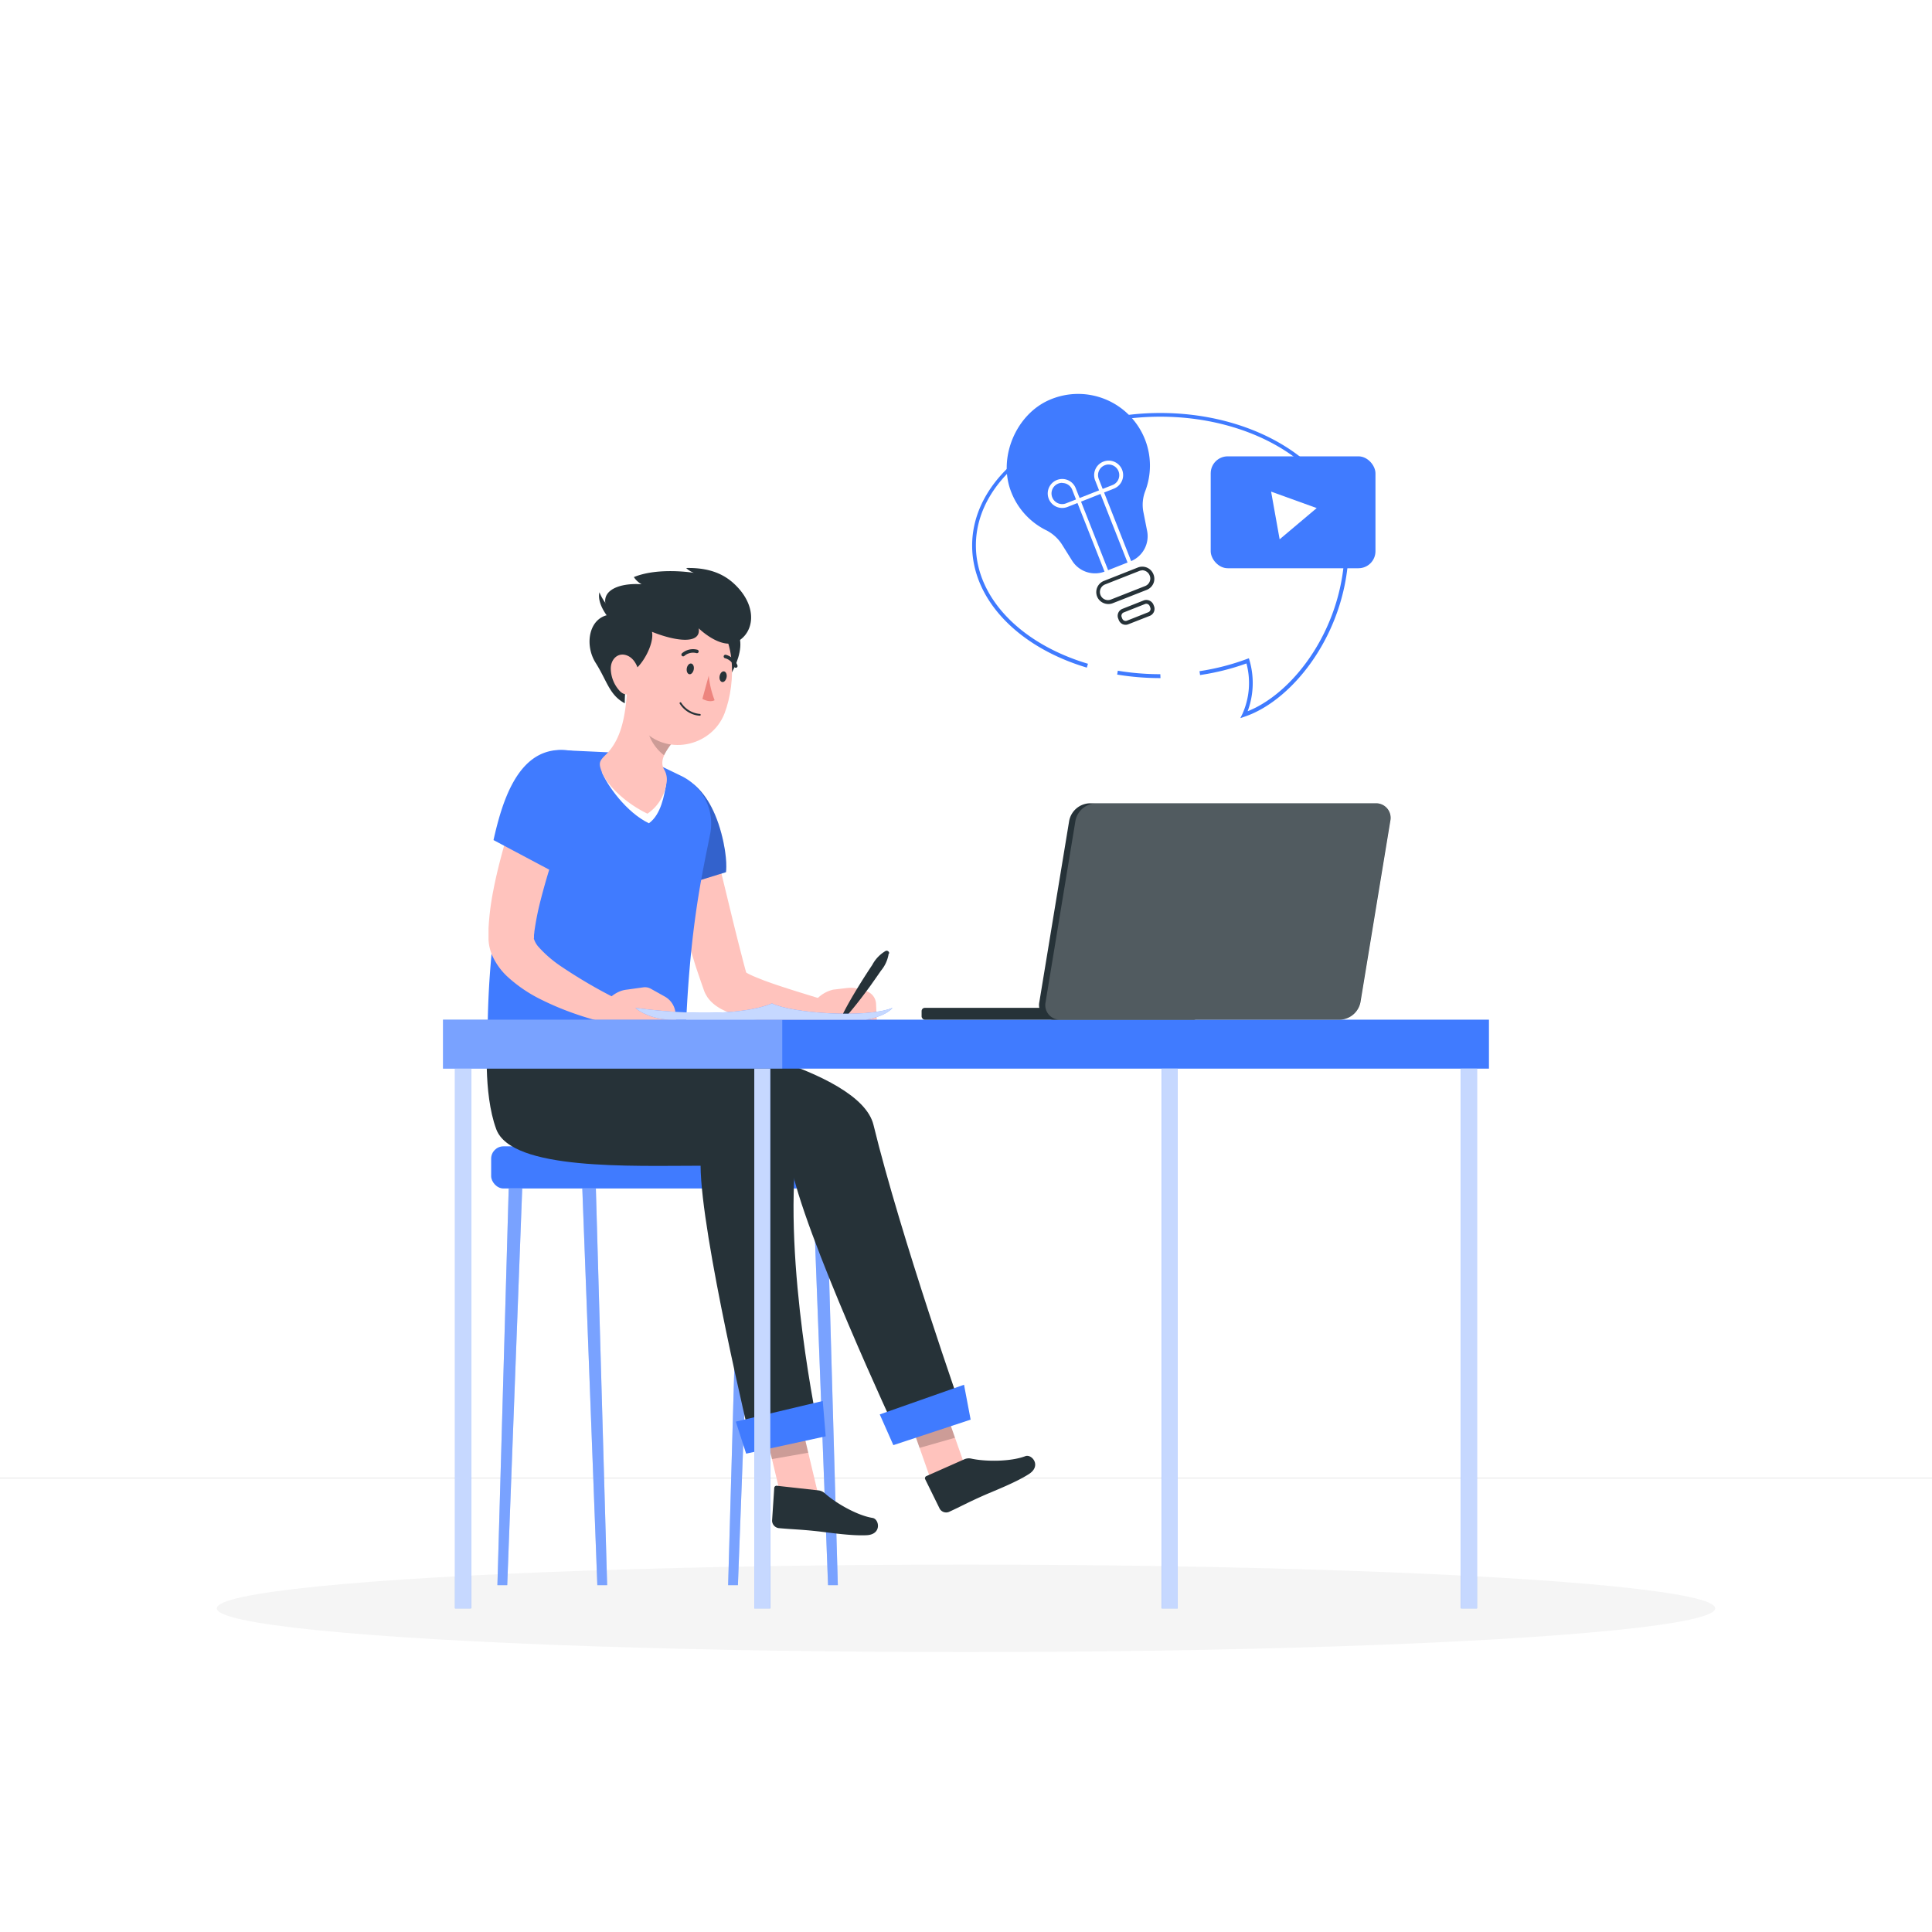 <svg class="animated" id="freepik_stories-kids-studying-from-home" xmlns="http://www.w3.org/2000/svg" viewBox="0 0 500 500" version="1.1" xmlns:xlink="http://www.w3.org/1999/xlink" xmlns:svgjs="http://svgjs.com/svgjs"><style>svg#freepik_stories-kids-studying-from-home:not(.animated) .animable {opacity: 0;}svg#freepik_stories-kids-studying-from-home.animated #elzkxr4s0qbhn {animation: 1s 1 forwards ease-out zoomOut;animation-delay: 0s;}svg#freepik_stories-kids-studying-from-home.animated #el1aeenhdh2q4 {animation: 1s 1 forwards ease-out zoomOut;animation-delay: 0.024s;opacity: 0}svg#freepik_stories-kids-studying-from-home.animated #elxmxl9yagll {animation: 1s 1 forwards ease-out zoomOut;animation-delay: 0.049s;opacity: 0}svg#freepik_stories-kids-studying-from-home.animated #eleyzwrzvpuyw {animation: 1s 1 forwards ease-out zoomOut;animation-delay: 0.073s;opacity: 0}svg#freepik_stories-kids-studying-from-home.animated #elo79ekv6sk8f {animation: 1s 1 forwards ease-out zoomOut;animation-delay: 0.098s;opacity: 0}svg#freepik_stories-kids-studying-from-home.animated #elavapogn6i4 {animation: 1s 1 forwards ease-out zoomOut;animation-delay: 0.122s;opacity: 0}svg#freepik_stories-kids-studying-from-home.animated #el2l92p67jekm {animation: 1s 1 forwards ease-out zoomOut;animation-delay: 0.146s;opacity: 0}svg#freepik_stories-kids-studying-from-home.animated #el4le8nvb7u3e {animation: 1s 1 forwards ease-out zoomOut;animation-delay: 0.171s;opacity: 0}svg#freepik_stories-kids-studying-from-home.animated #eloq8xf8wcoc {animation: 1s 1 forwards ease-out zoomOut;animation-delay: 0.195s;opacity: 0}svg#freepik_stories-kids-studying-from-home.animated #elnamagt5nkg {animation: 1s 1 forwards ease-out zoomOut;animation-delay: 0.22s;opacity: 0}svg#freepik_stories-kids-studying-from-home.animated #elrt4vy8c5ro {animation: 1s 1 forwards ease-out zoomOut;animation-delay: 0.244s;opacity: 0}svg#freepik_stories-kids-studying-from-home.animated #el8px7qrf8txv {animation: 1s 1 forwards ease-out zoomOut;animation-delay: 0.268s;opacity: 0}svg#freepik_stories-kids-studying-from-home.animated #elxdtrd0z2akh {animation: 1s 1 forwards ease-out zoomOut;animation-delay: 0.293s;opacity: 0}svg#freepik_stories-kids-studying-from-home.animated #el2fpw68tcxke {animation: 1s 1 forwards ease-out zoomOut;animation-delay: 0.317s;opacity: 0}svg#freepik_stories-kids-studying-from-home.animated #elnuite6h5b1l {animation: 1s 1 forwards ease-out zoomOut;animation-delay: 0.341s;opacity: 0}svg#freepik_stories-kids-studying-from-home.animated #el1hop7p6j7yf {animation: 1s 1 forwards ease-out zoomOut;animation-delay: 0.366s;opacity: 0}svg#freepik_stories-kids-studying-from-home.animated #elweiyzztgd8 {animation: 1s 1 forwards ease-out zoomOut;animation-delay: 0.39s;opacity: 0}svg#freepik_stories-kids-studying-from-home.animated #elws6iib67o69 {animation: 1s 1 forwards ease-out zoomOut;animation-delay: 0.415s;opacity: 0}svg#freepik_stories-kids-studying-from-home.animated #el21982xo818e {animation: 1s 1 forwards ease-out zoomOut;animation-delay: 0.439s;opacity: 0}svg#freepik_stories-kids-studying-from-home.animated #elyq93xzjz7xq {animation: 1s 1 forwards ease-out zoomOut;animation-delay: 0.463s;opacity: 0}svg#freepik_stories-kids-studying-from-home.animated #el4mm74803s9j {animation: 1s 1 forwards ease-out zoomOut;animation-delay: 0.488s;opacity: 0}svg#freepik_stories-kids-studying-from-home.animated #el4ae3u2su27j {animation: 1s 1 forwards ease-out zoomOut;animation-delay: 0.512s;opacity: 0}svg#freepik_stories-kids-studying-from-home.animated #el7o8tlnkp8j8 {animation: 1s 1 forwards ease-out zoomOut;animation-delay: 0.537s;opacity: 0}svg#freepik_stories-kids-studying-from-home.animated #elidjjbu2b3wc {animation: 1s 1 forwards ease-out zoomOut;animation-delay: 0.561s;opacity: 0}svg#freepik_stories-kids-studying-from-home.animated #eljmqxiufgwop {animation: 1s 1 forwards ease-out zoomOut;animation-delay: 0.585s;opacity: 0}svg#freepik_stories-kids-studying-from-home.animated #el38bqv1i7ny5 {animation: 1s 1 forwards ease-out zoomOut;animation-delay: 0.61s;opacity: 0}svg#freepik_stories-kids-studying-from-home.animated #el2rnj6exvaht {animation: 1s 1 forwards ease-out zoomOut;animation-delay: 0.634s;opacity: 0}svg#freepik_stories-kids-studying-from-home.animated #el4hvi8kyf1ie {animation: 1s 1 forwards ease-out zoomOut;animation-delay: 0.659s;opacity: 0}svg#freepik_stories-kids-studying-from-home.animated #el6gahrubu1hg {animation: 1s 1 forwards ease-out zoomOut;animation-delay: 0.683s;opacity: 0}svg#freepik_stories-kids-studying-from-home.animated #el0pthl08rc5ai {animation: 1s 1 forwards ease-out zoomOut;animation-delay: 0.707s;opacity: 0}svg#freepik_stories-kids-studying-from-home.animated #elxr8lpvlscen {animation: 1s 1 forwards ease-out zoomOut;animation-delay: 0.732s;opacity: 0}svg#freepik_stories-kids-studying-from-home.animated #ela3mbnixl4tc {animation: 1s 1 forwards ease-out zoomOut;animation-delay: 0.756s;opacity: 0}svg#freepik_stories-kids-studying-from-home.animated #eljt9y9ggcqo {animation: 1s 1 forwards ease-out zoomOut;animation-delay: 0.78s;opacity: 0}svg#freepik_stories-kids-studying-from-home.animated #el3mikxze4efc {animation: 1s 1 forwards ease-out zoomOut;animation-delay: 0.805s;opacity: 0}svg#freepik_stories-kids-studying-from-home.animated #elatm8vw188vp {animation: 1s 1 forwards ease-out zoomOut;animation-delay: 0.829s;opacity: 0}svg#freepik_stories-kids-studying-from-home.animated #elsqfpzh0zk8m {animation: 1s 1 forwards ease-out zoomOut;animation-delay: 0.854s;opacity: 0}svg#freepik_stories-kids-studying-from-home.animated #elknf5hs2l679 {animation: 1s 1 forwards ease-out zoomOut;animation-delay: 0.878s;opacity: 0}svg#freepik_stories-kids-studying-from-home.animated #eliw7ygu9j48k {animation: 1s 1 forwards ease-out zoomOut;animation-delay: 0.902s;opacity: 0}svg#freepik_stories-kids-studying-from-home.animated #el62vkl6p79y6 {animation: 1s 1 forwards ease-out zoomOut;animation-delay: 0.927s;opacity: 0}svg#freepik_stories-kids-studying-from-home.animated #els32d6qajin {animation: 1s 1 forwards ease-out zoomOut;animation-delay: 0.951s;opacity: 0}svg#freepik_stories-kids-studying-from-home.animated #elt0twvwnxlkp {animation: 1s 1 forwards ease-out zoomOut;animation-delay: 0.976s;opacity: 0}svg#freepik_stories-kids-studying-from-home.animated #freepik--background-complete--inject-11 {animation: 1s 1 forwards ease-out zoomOut;animation-delay: 0s;}svg#freepik_stories-kids-studying-from-home.animated #freepik--Bubble--inject-11 {animation: 1s 1 forwards ease-in slideRight;animation-delay: 0s;}svg#freepik_stories-kids-studying-from-home.animated #freepik--Character--inject-11 {animation: 1s 1 forwards cubic-bezier(.36,-0.01,.5,1.38) slideDown;animation-delay: 0s;}svg#freepik_stories-kids-studying-from-home.animated #freepik--Desk--inject-11 {animation: 1.6s 1 forwards ease-out slideLeft;animation-delay: 0s;}            @keyframes zoomOut {                0% {                    opacity: 0;                    transform: scale(1.5);                }                100% {                    opacity: 1;                    transform: scale(1);                }            }                    @keyframes slideRight {                0% {                    opacity: 0;                    transform: translateX(30px);                }                100% {                    opacity: 1;                    transform: translateX(0);                }            }                    @keyframes slideDown {                0% {                    opacity: 0;                    transform: translateY(-30px);                }                100% {                    opacity: 1;                    transform: translateY(0);                }            }                    @keyframes slideLeft {                0% {                    opacity: 0;                    transform: translateX(-30px);                }                100% {                    opacity: 1;                    transform: translateX(0);                }            }        </style><g id="freepik--background-complete--inject-11" class="animable" style="transform-origin: 250px 228.23px;"><rect y="382.4" width="500" height="0.25" style="fill: rgb(235, 235, 235); transform-origin: 250px 382.525px;" id="elzkxr4s0qbhn" class="animable"></rect><rect x="416.78" y="398.49" width="33.12" height="0.25" style="fill: rgb(235, 235, 235); transform-origin: 433.34px 398.615px;" id="el1aeenhdh2q4" class="animable"></rect><rect x="322.53" y="401.21" width="8.69" height="0.25" style="fill: rgb(235, 235, 235); transform-origin: 326.875px 401.335px;" id="elxmxl9yagll" class="animable"></rect><rect x="396.59" y="389.21" width="19.19" height="0.25" style="fill: rgb(235, 235, 235); transform-origin: 406.185px 389.335px;" id="eleyzwrzvpuyw" class="animable"></rect><rect x="52.46" y="390.89" width="43.19" height="0.25" style="fill: rgb(235, 235, 235); transform-origin: 74.055px 391.015px;" id="elo79ekv6sk8f" class="animable"></rect><rect x="104.56" y="390.89" width="6.33" height="0.25" style="fill: rgb(235, 235, 235); transform-origin: 107.725px 391.015px;" id="elavapogn6i4" class="animable"></rect><rect x="131.47" y="395.11" width="93.68" height="0.25" style="fill: rgb(235, 235, 235); transform-origin: 178.31px 395.235px;" id="el2l92p67jekm" class="animable"></rect><path d="M237,337.8H43.91a5.71,5.71,0,0,1-5.7-5.71V60.66A5.71,5.71,0,0,1,43.91,55H237a5.71,5.71,0,0,1,5.71,5.71V332.09A5.71,5.71,0,0,1,237,337.8ZM43.91,55.2a5.46,5.46,0,0,0-5.45,5.46V332.09a5.46,5.46,0,0,0,5.45,5.46H237a5.47,5.47,0,0,0,5.46-5.46V60.66A5.47,5.47,0,0,0,237,55.2Z" style="fill: rgb(235, 235, 235); transform-origin: 140.46px 196.4px;" id="el4le8nvb7u3e" class="animable"></path><path d="M453.31,337.8H260.21a5.72,5.72,0,0,1-5.71-5.71V60.66A5.72,5.72,0,0,1,260.21,55h193.1A5.71,5.71,0,0,1,459,60.66V332.09A5.71,5.71,0,0,1,453.31,337.8ZM260.21,55.2a5.47,5.47,0,0,0-5.46,5.46V332.09a5.47,5.47,0,0,0,5.46,5.46h193.1a5.47,5.47,0,0,0,5.46-5.46V60.66a5.47,5.47,0,0,0-5.46-5.46Z" style="fill: rgb(235, 235, 235); transform-origin: 356.75px 196.4px;" id="eloq8xf8wcoc" class="animable"></path><g id="elnamagt5nkg"><rect x="60.86" y="75.65" width="73.32" height="121.23" style="fill: rgb(245, 245, 245); transform-origin: 97.52px 136.265px; transform: rotate(180deg);" class="animable"></rect></g><rect x="59.4" y="75.65" width="1.45" height="121.23" style="fill: rgb(224, 224, 224); transform-origin: 60.125px 136.265px;" id="elrt4vy8c5ro" class="animable"></rect><g id="el8px7qrf8txv"><rect x="68.29" y="80.99" width="58.45" height="110.56" style="fill: rgb(250, 250, 250); transform-origin: 97.515px 136.27px; transform: rotate(180deg);" class="animable"></rect></g><g id="elxdtrd0z2akh"><rect x="151.49" y="118.22" width="73.32" height="121.23" style="fill: rgb(245, 245, 245); transform-origin: 188.15px 178.835px; transform: rotate(180deg);" class="animable"></rect></g><rect x="150.03" y="118.22" width="1.45" height="121.23" style="fill: rgb(224, 224, 224); transform-origin: 150.755px 178.835px;" id="el2fpw68tcxke" class="animable"></rect><g id="elnuite6h5b1l"><rect x="158.92" y="123.55" width="58.45" height="110.56" style="fill: rgb(250, 250, 250); transform-origin: 188.145px 178.83px; transform: rotate(180deg);" class="animable"></rect></g><path d="M104.2,351.07c1.82-33-3-86-8.21-104.39-.69-2.43-1.47-5.25-2.66-5.62h0c-3.4-1.08-4.93,4.25-4.51,6.09,2,8.86,3.87,30.85,5.7,69.1.91,19,0,32.08,2.44,34.83Z" style="fill: rgb(230, 230, 230); transform-origin: 96.672px 295.998px;" id="el1hop7p6j7yf" class="animable"></path><path d="M98.78,277.52c4.78-15.45,66-31.32,48.35-14.7-4.39,4.14-24.83,15.05-33.22,26.52-6.52,8.91-13.11,23.9-14.85,32.21C98.3,304.07,95.6,287.82,98.78,277.52Z" style="fill: rgb(230, 230, 230); transform-origin: 123.791px 288.648px;" id="elweiyzztgd8" class="animable"></path><path d="M105.75,297.11c10.66-23.51,44.75-27.73,35.59-15.32-3.6,4.87-16.8,10.43-25.2,21.9-6.52,8.91-13.11,23.89-14.84,32.21C100.53,318.41,101.3,306.93,105.75,297.11Z" style="fill: rgb(230, 230, 230); transform-origin: 121.962px 305.438px;" id="elws6iib67o69" class="animable"></path><path d="M92.35,295.11c-12.62-30.24-58.21-32.65-46.08-18.6,4.61,5.35,20.72,15.14,32.89,27.76,9.46,9.8,20.12,26,23.75,35C100.56,320.72,97.44,307.31,92.35,295.11Z" style="fill: rgb(230, 230, 230); transform-origin: 73.574px 303.758px;" id="el21982xo818e" class="animable"></path><path d="M97.65,261.27c11.3-20.71,45.5-22.93,35.73-11.6-3.83,4.46-16.29,10.11-24.43,21.24-6.33,8.64-13.93,19.92-15.62,28C92.59,281.93,92.64,270.46,97.65,261.27Z" style="fill: rgb(230, 230, 230); transform-origin: 114.05px 270.9px;" id="elyq93xzjz7xq" class="animable"></path><path d="M87.81,261.68C78.9,248.8,39,234.64,49.36,246.3c10.91,12.23,18.66,10.13,29,20.81,8,8.3,17,22.06,20.1,29.6C96.45,281,94.19,270.88,87.81,261.68Z" style="fill: rgb(230, 230, 230); transform-origin: 73.058px 269.338px;" id="el4mm74803s9j" class="animable"></path><path d="M98.4,246.85c5.66-10.18,29-17.67,22.91-9.86-4.25,5.42-9.35,9.14-14.76,16.52-4.19,5.74-9.89,12.95-11,18.3C95.05,260.56,95,252.92,98.4,246.85Z" style="fill: rgb(230, 230, 230); transform-origin: 108.808px 252.779px;" id="el4ae3u2su27j" class="animable"></path><path d="M89.19,249.93C83.49,243.61,53,228.61,60,238.24c2.73,3.79,14.36,13,22.19,21.14,6.09,6.3,12.77,11.44,15.1,17.17C95.75,264.64,94.9,256.24,89.19,249.93Z" style="fill: rgb(230, 230, 230); transform-origin: 78.126px 255.824px;" id="el7o8tlnkp8j8" class="animable"></path><path d="M97,272.11c-8.33-9.22-69.06-21.1-53.45-10.92,5.34,3.48,28.82,9.46,40.27,21.33,8.89,9.21,12.09,24.49,15.5,32.86C108.3,300.67,105.34,281.34,97,272.11Z" style="fill: rgb(230, 230, 230); transform-origin: 72.9px 286.331px;" id="elidjjbu2b3wc" class="animable"></path><path d="M86.6,349.73l.78,27.59c.08,5.24,1.3,5.08,2.78,5.08h19.63c1.47,0,2.69.16,2.78-5.08l.78-27.59c.09-5.68-1.18-10.47-2.78-10.47H89.38C87.78,339.26,86.51,344.05,86.6,349.73Z" style="fill: rgb(245, 245, 245); transform-origin: 99.975px 360.83px;" id="eljmqxiufgwop" class="animable"></path><path d="M85.43,344.29h29.09a.8.8,0,0,0,.83-.63l.69-5.28a.76.76,0,0,0-.83-.79H84.73a.77.77,0,0,0-.83.79l.69,5.28A.81.81,0,0,0,85.43,344.29Z" style="fill: rgb(245, 245, 245); transform-origin: 99.97px 340.939px;" id="el38bqv1i7ny5" class="animable"></path><rect x="268.85" y="227.56" width="22.02" height="148.16" style="fill: rgb(240, 240, 240); transform-origin: 279.86px 301.64px;" id="el2rnj6exvaht" class="animable"></rect><rect x="273.08" y="375.72" width="166.92" height="6.68" style="fill: rgb(240, 240, 240); transform-origin: 356.54px 379.06px;" id="el4hvi8kyf1ie" class="animable"></rect><g id="el6gahrubu1hg"><rect x="290.87" y="227.56" width="153.36" height="148.16" style="fill: rgb(245, 245, 245); transform-origin: 367.55px 301.64px; transform: rotate(180deg);" class="animable"></rect></g><rect x="266.08" y="221.73" width="22.51" height="5.83" style="fill: rgb(240, 240, 240); transform-origin: 277.335px 224.645px;" id="el0pthl08rc5ai" class="animable"></rect><g id="elxr8lpvlscen"><rect x="288.59" y="221.73" width="158.41" height="5.83" style="fill: rgb(250, 250, 250); transform-origin: 367.795px 224.645px; transform: rotate(180deg);" class="animable"></rect></g><path d="M436.2,297.51H298.9V239.9H436.2Zm-136-1.26H434.94V241.16H300.16Z" style="fill: rgb(224, 224, 224); transform-origin: 367.55px 268.705px;" id="ela3mbnixl4tc" class="animable"></path><path d="M436.2,363.38H298.9V306.57H436.2Zm-136-1.26H434.94V307.83H300.16Z" style="fill: rgb(224, 224, 224); transform-origin: 367.55px 334.975px;" id="eljt9y9ggcqo" class="animable"></path><path d="M394.28,251.23H340.82a2.38,2.38,0,0,1-2.37-2.37h0a2.38,2.38,0,0,1,2.37-2.37h53.46a2.38,2.38,0,0,1,2.37,2.37h0A2.38,2.38,0,0,1,394.28,251.23Z" style="fill: rgb(224, 224, 224); transform-origin: 367.55px 248.86px;" id="el3mikxze4efc" class="animable"></path><rect x="338.45" y="313.16" width="58.21" height="4.74" rx="2.37" style="fill: rgb(224, 224, 224); transform-origin: 367.555px 315.53px;" id="elatm8vw188vp" class="animable"></rect><polygon points="360.41 221.67 424.01 221.67 429.17 164.96 365.57 164.96 360.41 221.67" style="fill: rgb(230, 230, 230); transform-origin: 394.79px 193.315px;" id="elsqfpzh0zk8m" class="animable"></polygon><polygon points="358.25 221.67 421.85 221.67 427.01 164.96 363.41 164.96 358.25 221.67" style="fill: rgb(240, 240, 240); transform-origin: 392.63px 193.315px;" id="elknf5hs2l679" class="animable"></polygon><polygon points="416.14 215.39 420.16 171.24 369.12 171.24 365.1 215.39 416.14 215.39" style="fill: rgb(255, 255, 255); transform-origin: 392.63px 193.315px;" id="eliw7ygu9j48k" class="animable"></polygon><polygon points="345.68 180.26 341.91 221.67 372.39 221.67 376.16 180.26 345.68 180.26" style="fill: rgb(230, 230, 230); transform-origin: 359.035px 200.965px;" id="el62vkl6p79y6" class="animable"></polygon><polygon points="344.1 180.26 340.33 221.67 370.81 221.67 374.58 180.26 344.1 180.26" style="fill: rgb(240, 240, 240); transform-origin: 357.455px 200.965px;" id="els32d6qajin" class="animable"></polygon><polygon points="348.27 184.84 345.33 217.09 366.65 217.09 369.58 184.84 348.27 184.84" style="fill: rgb(255, 255, 255); transform-origin: 357.455px 200.965px;" id="elt0twvwnxlkp" class="animable"></polygon></g><g id="freepik--Shadow--inject-11" class="animable" style="transform-origin: 250px 416.24px;"><ellipse id="freepik--path--inject-11" cx="250" cy="416.24" rx="193.89" ry="11.32" style="fill: rgb(245, 245, 245); transform-origin: 250px 416.24px;" class="animable"></ellipse></g><g id="freepik--Bubble--inject-11" class="animable" style="transform-origin: 304.887px 143.899px;"><path d="M296.32,113.72a18.6,18.6,0,0,0-24.83-10.18c-8.52,3.76-13.14,14.69-9.93,23.42a18.51,18.51,0,0,0,9,10.17,10.45,10.45,0,0,1,4.26,3.75l2.64,4.22a7,7,0,0,0,8.48,2.8l6.66-2.63a7,7,0,0,0,4.28-7.84l-1-5.06a9.82,9.82,0,0,1,.53-5.33A18.5,18.5,0,0,0,296.32,113.72Z" style="fill: rgb(64, 123, 255); transform-origin: 279.071px 125.165px;" id="el2gleiq4o9br" class="animable"></path><path d="M286.82,156.32a3.13,3.13,0,0,1-1.24-.26,3.06,3.06,0,0,1-1.66-1.71,3.11,3.11,0,0,1,1.75-4l8.83-3.49a3.1,3.1,0,0,1,4,1.75,3.07,3.07,0,0,1,0,2.38,3.13,3.13,0,0,1-1.71,1.66L288,156.1A3,3,0,0,1,286.82,156.32Zm8.82-8.71a2,2,0,0,0-.77.15L286,151.25a2.1,2.1,0,0,0-.07,3.89,2.07,2.07,0,0,0,1.62,0l8.83-3.48a2.09,2.09,0,0,0,1.15-1.13,2,2,0,0,0,0-1.61,2.13,2.13,0,0,0-2-1.34Z" style="fill: rgb(38, 50, 56); transform-origin: 291.227px 151.486px;" id="elrwlq9zrnq1" class="animable"></path><path d="M291.32,161.7a2.09,2.09,0,0,1-.78-.16,2,2,0,0,1-1-1.07l-.15-.39a1.93,1.93,0,0,1,1.09-2.51l5.51-2.18a2,2,0,0,1,2.52,1.09l.15.39a1.95,1.95,0,0,1-1.09,2.51L292,161.56A1.9,1.9,0,0,1,291.32,161.7Zm5.35-5.45a1,1,0,0,0-.34.07l-5.51,2.18a.93.93,0,0,0-.53,1.21l.15.39a.94.94,0,0,0,1.22.53l5.51-2.18a.94.94,0,0,0,.52-.5.92.92,0,0,0,0-.71l-.15-.39A1,1,0,0,0,296.67,156.25Z" style="fill: rgb(38, 50, 56); transform-origin: 294.022px 158.485px;" id="elqetfbkbe9na" class="animable"></path><path d="M274.91,131.46a3.75,3.75,0,1,1,3.48-5.13l1.38,3.49-3.49,1.37A3.67,3.67,0,0,1,274.91,131.46Zm0-6.5a2.75,2.75,0,1,0,1,5.3l2.56-1-1-2.55A2.74,2.74,0,0,0,274.9,125Z" style="fill: rgb(255, 255, 255); transform-origin: 275.462px 127.71px;" id="elzpmycpu1z3h" class="animable"></path><polygon points="285.97 148.24 278.48 129.25 285.37 126.53 292.86 145.52 291.93 145.89 284.8 127.83 279.77 129.82 286.9 147.87 285.97 148.24" style="fill: rgb(255, 255, 255); transform-origin: 285.67px 137.385px;" id="el1w07gqcup7d" class="animable"></polygon><path d="M284.8,127.83l-1.37-3.49a3.75,3.75,0,1,1,4.86,2.11Zm2.11-7.62a2.79,2.79,0,0,0-1,.2,2.74,2.74,0,0,0-1.54,3.57l1,2.55,2.55-1a2.75,2.75,0,0,0-1-5.31Z" style="fill: rgb(255, 255, 255); transform-origin: 286.917px 123.52px;" id="elbx7e3ykgnt6" class="animable"></path><path d="M300.33,175.49a68.37,68.37,0,0,1-11.21-.91l.17-1a67.4,67.4,0,0,0,11,.9Z" style="fill: rgb(64, 123, 255); transform-origin: 294.725px 174.535px;" id="elky0yxy6np3e" class="animable"></path><path d="M321,185.85l.53-1.08a19.55,19.55,0,0,0,1.05-13.07,62.46,62.46,0,0,1-12,3l-.15-1a61.45,61.45,0,0,0,12.28-3.16l.5-.18.15.5a21,21,0,0,1-.47,13.21c12.29-4.89,25.12-22.25,25.12-42.93,0-18.36-21.41-33.3-47.73-33.3s-47.72,14.94-47.72,33.3c0,13.35,11.37,25.38,29,30.64l-.29,1c-18-5.39-29.68-17.79-29.68-31.6,0-18.91,21.86-34.3,48.72-34.3s48.73,15.39,48.73,34.3c0,21.74-14,39.91-26.9,44.28Z" style="fill: rgb(64, 123, 255); transform-origin: 300.315px 146.365px;" id="el8mtp50x2rns" class="animable"></path><g id="eln8krghes1xj"><rect x="313.33" y="118.1" width="42.64" height="28.96" rx="4.4" style="fill: rgb(64, 123, 255); transform-origin: 334.65px 132.58px; transform: rotate(-10.13deg);" class="animable"></rect></g><polygon points="340.76 131.49 328.96 127.23 331.17 139.57 340.76 131.49" style="fill: rgb(255, 255, 255); transform-origin: 334.86px 133.4px;" id="elok2aaxkoxyf" class="animable"></polygon></g><g id="freepik--Character--inject-11" class="animable" style="transform-origin: 196.929px 278.616px;"><rect x="127.11" y="296.67" width="91.34" height="10.91" rx="3.19" style="fill: rgb(64, 123, 255); transform-origin: 172.78px 302.125px;" id="elkjiqhxej5j" class="animable"></rect><polygon points="214.3 410.24 216.83 410.24 213.92 307.58 210.41 307.58 214.3 410.24" style="fill: rgb(64, 123, 255); transform-origin: 213.62px 358.91px;" id="elnyir37lxu9" class="animable"></polygon><g id="el232s87sk73r"><polygon points="214.3 410.24 216.83 410.24 213.92 307.58 210.41 307.58 214.3 410.24" style="fill: rgb(255, 255, 255); opacity: 0.3; transform-origin: 213.62px 358.91px;" class="animable"></polygon></g><polygon points="190.97 410.24 188.44 410.24 191.36 307.58 194.86 307.58 190.97 410.24" style="fill: rgb(64, 123, 255); transform-origin: 191.65px 358.91px;" id="elgkudmdvfnym" class="animable"></polygon><g id="eljazuhfuezl"><polygon points="190.97 410.24 188.44 410.24 191.36 307.58 194.86 307.58 190.97 410.24" style="fill: rgb(255, 255, 255); opacity: 0.3; transform-origin: 191.65px 358.91px;" class="animable"></polygon></g><polygon points="154.59 410.24 157.13 410.24 154.21 307.58 150.7 307.58 154.59 410.24" style="fill: rgb(64, 123, 255); transform-origin: 153.915px 358.91px;" id="el76i30t1s03" class="animable"></polygon><g id="eldnulblju8lj"><polygon points="154.59 410.24 157.13 410.24 154.21 307.58 150.7 307.58 154.59 410.24" style="fill: rgb(255, 255, 255); opacity: 0.3; transform-origin: 153.915px 358.91px;" class="animable"></polygon></g><polygon points="131.27 410.24 128.73 410.24 131.65 307.58 135.15 307.58 131.27 410.24" style="fill: rgb(64, 123, 255); transform-origin: 131.94px 358.91px;" id="el1dsdukencr4" class="animable"></polygon><g id="el1o1t967gz8p"><polygon points="131.27 410.24 128.73 410.24 131.65 307.58 135.15 307.58 131.27 410.24" style="fill: rgb(255, 255, 255); opacity: 0.3; transform-origin: 131.94px 358.91px;" class="animable"></polygon></g><polygon points="241.31 384.15 250.33 381.1 242.91 360.04 233.9 363.09 241.31 384.15" style="fill: rgb(255, 195, 189); transform-origin: 242.115px 372.095px;" id="elq7msh98x04k" class="animable"></polygon><path d="M249.66,377.62,239.78,382a.6.6,0,0,0-.33.85l3.75,7.62a1.93,1.93,0,0,0,2.39.81c3.41-1.57,4.94-2.48,9.29-4.39,2.68-1.17,8.07-3.26,11.41-5.41s.72-5.25-.92-4.63c-3.89,1.48-10.36,1.42-13.9.66A3,3,0,0,0,249.66,377.62Z" style="fill: rgb(38, 50, 56); transform-origin: 253.641px 384.096px;" id="elxhdqexx9mm" class="animable"></path><g id="elrp5eobpsoqd"><polygon points="233.9 363.1 242.92 360.04 247.15 372.09 237.98 374.71 233.9 363.1" style="opacity: 0.2; transform-origin: 240.525px 367.375px;" class="animable"></polygon></g><path d="M177.42,268.19s45,8.12,48.63,22.9c7.13,29.22,23.21,74.92,23.21,74.92l-17.12,5s-24.48-52.41-27.56-70.05c-25.25,0-56,2-60-8.68-3.51-9.48-2.26-24.05-2.26-24.05Z" style="fill: rgb(38, 50, 56); transform-origin: 195.682px 319.6px;" id="elgl717metpeg" class="animable"></path><polygon points="231.2 374 251.2 367.4 249.49 358.37 227.68 366.05 231.2 374" style="fill: rgb(64, 123, 255); transform-origin: 239.44px 366.185px;" id="eli9bngszqx4l" class="animable"></polygon><polygon points="202.11 387.35 212.07 388.11 206.22 363.53 196.93 365.63 202.11 387.35" style="fill: rgb(255, 195, 189); transform-origin: 204.5px 375.82px;" id="el9n4zyl5yq3v" class="animable"></polygon><path d="M211.82,385.71l-10.73-1.19a.61.61,0,0,0-.72.58l-.56,8.48a2,2,0,0,0,1.67,1.89c3.73.35,5.52.32,10.24.84,2.9.32,8.62,1.21,12.59,1s3.25-4.2,1.51-4.47c-4.11-.67-9.67-3.95-12.36-6.38A2.93,2.93,0,0,0,211.82,385.71Z" style="fill: rgb(38, 50, 56); transform-origin: 213.513px 390.926px;" id="elbfk9ibgabg" class="animable"></path><g id="el1pi1bg8iugx"><polygon points="196.93 365.64 206.22 363.54 209.17 375.96 199.78 377.61 196.93 365.64" style="opacity: 0.2; transform-origin: 203.05px 370.575px;" class="animable"></polygon></g><path d="M154,268.19s54.71,8.19,52.2,28.9c-3.61,29.86,5.66,73.05,5.66,73.05l-17.55,3.14s-12.9-53.68-13-71.59c-17.8,0-48.9,1.27-52.88-9.45-3.51-9.48-2.26-24.05-2.26-24.05Z" style="fill: rgb(38, 50, 56); transform-origin: 168.907px 320.735px;" id="elueat2nntbx" class="animable"></path><polygon points="193.1 376.2 213.69 371.72 212.93 362.57 190.43 367.92 193.1 376.2" style="fill: rgb(64, 123, 255); transform-origin: 202.06px 369.385px;" id="el0c95ohdrgr6b" class="animable"></polygon><path d="M182.86,210.64c1.46,5.72,2.89,11.49,4.29,17.24s2.77,11.51,4.22,17.19l1.09,4.23.56,2.08.29,1,0,.13,0,.06s0-.09-.05-.13a3.66,3.66,0,0,0-.28-.59l-.15-.23-.11-.15-.2-.22c-.21-.2-.24-.17-.19-.12a1.89,1.89,0,0,0,.36.29,10.88,10.88,0,0,0,1.38.79c1.08.53,2.34,1,3.63,1.52,5.2,1.93,10.94,3.57,16.52,5.34l-.88,6.38a90.82,90.82,0,0,1-9.2-.36,81.94,81.94,0,0,1-9.27-1.3,40.56,40.56,0,0,1-4.86-1.26,21.9,21.9,0,0,1-2.69-1.06,12.5,12.5,0,0,1-1.55-.86,10.26,10.26,0,0,1-1.89-1.55c-.18-.2-.35-.39-.55-.65l-.28-.38-.28-.47a7.55,7.55,0,0,1-.53-1.1l-.16-.46-.39-1.1-.75-2.18c-.49-1.45-1-2.9-1.41-4.34-1.81-5.78-3.46-11.53-5-17.32s-3-11.57-4.34-17.43Z" style="fill: rgb(255, 195, 189); transform-origin: 192.205px 238.048px;" id="el4y8pxpvf4md" class="animable"></path><path d="M168.8,203.72c5.49-6.12,14.19-1.84,17.86,11.86,1.78,6.66,1.22,10.14,1.22,10.14l-18.94,5.84C164.87,222.56,161.33,212.06,168.8,203.72Z" style="fill: rgb(64, 123, 255); transform-origin: 176.2px 216.277px;" id="elcn3oxi5eguu" class="animable"></path><g id="eliugkisqt2r8"><g style="opacity: 0.2; transform-origin: 176.2px 216.277px;" class="animable"><path d="M168.8,203.72c5.49-6.12,14.19-1.84,17.86,11.86,1.78,6.66,1.22,10.14,1.22,10.14l-18.94,5.84C164.87,222.56,161.33,212.06,168.8,203.72Z" id="elq724kq2bk9h" class="animable" style="transform-origin: 176.2px 216.277px;"></path></g></g><path d="M224.15,256.5l-1.7-.52a7.93,7.93,0,0,0-3.18-.29l-3.65.43a8.59,8.59,0,0,0-5.57,4.27l-1.24,2.42c.62,4.46,9.66,3,9.66,3H227l-.28-6.06A3.61,3.61,0,0,0,224.15,256.5Z" style="fill: rgb(255, 195, 189); transform-origin: 217.905px 260.84px;" id="elehepffb76bq" class="animable"></path><path d="M230,246.74A9,9,0,0,1,228,251.2c-.91,1.33-1.85,2.65-2.8,4-1.91,2.61-3.86,5.18-6,7.63a.58.58,0,0,1-.95-.65c1.48-2.9,3.15-5.66,4.86-8.4q1.29-2.05,2.64-4.07a9.11,9.11,0,0,1,3.37-3.56.66.66,0,0,1,1,.64Z" style="fill: rgb(38, 50, 56); transform-origin: 224.155px 254.539px;" id="el2b23623sndp" class="animable"></path><path d="M170.07,197.79l-10.67-3-13.73-.64a9.51,9.51,0,0,0-9.49,6.56c-2.62,8-5,19.52-6.78,29.49a231.8,231.8,0,0,0-3.21,38h51.23c1.05-28.45,4.4-42.35,6.38-52.42a13.72,13.72,0,0,0-7.55-15Z" style="fill: rgb(64, 123, 255); transform-origin: 155.121px 231.17px;" id="el83kiuw1zwo7" class="animable"></path><path d="M155.76,199.79c1.3,3.34,6.33,10.48,12.18,13.27,3.25-2.35,3.95-7.48,4.44-9.88Z" style="fill: rgb(255, 255, 255); transform-origin: 164.07px 206.425px;" id="el6eaw1k2lpan" class="animable"></path><path d="M172.38,203.18a5.2,5.2,0,0,0-.44-3.94c-.83-1.3-.62-2.79.21-4.32a14.91,14.91,0,0,1,2.45-3.33l-6.71-7.85-5.47-6.34c-.47,5.93-.93,13.28-5.61,17.88-1.65,1.63-2,2.12-1.05,4.51,1.3,3.34,6,8,11.8,10.79A11.37,11.37,0,0,0,172.38,203.18Z" style="fill: rgb(255, 195, 189); transform-origin: 164.92px 193.99px;" id="ell2mm7jf1jnq" class="animable"></path><g id="elef0a0sd0coa"><path d="M172.54,190.24l-3.79-6.15c-.07.16-.16.33-.25.51a14.39,14.39,0,0,0-.82,2.36c-.69,2.73,1.63,6.63,4.17,8.49.11-.17.2-.35.3-.53a18.68,18.68,0,0,1,2.29-3.23,1,1,0,0,1,.16-.1Z" style="opacity: 0.2; transform-origin: 171.078px 189.77px;" class="animable"></path></g><path d="M185.78,175.54c.88,5.67,9-8.92,4.46-12.12C184.7,159.5,184.12,164.75,185.78,175.54Z" style="fill: rgb(38, 50, 56); transform-origin: 188.287px 169.48px;" id="elzv4samqol2" class="animable"></path><path d="M162.67,168.14c-.52,9.21-1.31,14.56,2.92,19.88,6.36,8,18.57,5.36,21.94-3.45,3-7.94,3.37-21.66-5.48-26.52S163.19,158.94,162.67,168.14Z" style="fill: rgb(255, 195, 189); transform-origin: 175.85px 174.542px;" id="elbqx0qxdl7x" class="animable"></path><path d="M180.82,162.61s5.89,5.78,10.09,3.39,5.05-8.58,0-14c-2.43-2.61-6.11-5.16-13.33-5a5.56,5.56,0,0,0,2,1.25s-9.16-1.53-15.54,1.1a5.86,5.86,0,0,0,2,1.86c-6.21-.47-12.25,2-8,7.83-5.63.55-6.89,7.75-3.89,12.5s3.53,8.31,7.54,10.47c0-6.47,1.49-8,1.49-8,2.89-1.23,6.22-7.39,5.55-10.5C174.91,166,181.5,166.82,180.82,162.61Z" style="fill: rgb(38, 50, 56); transform-origin: 173.478px 164.501px;" id="el0wn1n7e6q2se" class="animable"></path><path d="M159.52,158.83a12.7,12.7,0,0,1-4.39-5.55c-.72,3.22,2.61,6.89,2.61,6.89Z" style="fill: rgb(38, 50, 56); transform-origin: 157.274px 156.725px;" id="elchbrsyh4b4p" class="animable"></path><path d="M158.07,173.17a8.76,8.76,0,0,0,2.33,5.67c1.91,2,4.51.3,5-2.27.4-2.31-.58-5.84-3-6.88S158,170.59,158.07,173.17Z" style="fill: rgb(255, 195, 189); transform-origin: 161.777px 174.561px;" id="elf7riislut05" class="animable"></path><path d="M177.75,172.89c-.15.76.12,1.47.61,1.59s1-.4,1.17-1.16-.12-1.47-.61-1.59S177.9,172.14,177.75,172.89Z" style="fill: rgb(38, 50, 56); transform-origin: 178.644px 173.105px;" id="el4dw9u3e979d" class="animable"></path><path d="M186.25,174.92c-.16.76.12,1.46.61,1.58s1-.4,1.17-1.16-.13-1.47-.62-1.58S186.4,174.16,186.25,174.92Z" style="fill: rgb(38, 50, 56); transform-origin: 187.141px 175.131px;" id="elraum75on8a9" class="animable"></path><path d="M183.42,174.86a24.57,24.57,0,0,0,1.52,6.36c-1.4.71-3.16-.36-3.16-.36Z" style="fill: rgb(237, 132, 126); transform-origin: 183.36px 178.162px;" id="el95vg3vfenmu" class="animable"></path><path d="M180.21,185.11a6.66,6.66,0,0,1-4.29-3,.23.23,0,1,1,.4-.22,6.37,6.37,0,0,0,4.82,2.88.21.21,0,0,1,.2.24.22.22,0,0,1-.24.21A7.55,7.55,0,0,1,180.21,185.11Z" style="fill: rgb(38, 50, 56); transform-origin: 178.609px 183.483px;" id="elyrcy1e0eul" class="animable"></path><path d="M176.63,169.83a.46.46,0,0,1-.18-.13.46.46,0,0,1,.06-.64,4.35,4.35,0,0,1,4-.9.45.45,0,1,1-.29.86,3.48,3.48,0,0,0-3.13.74A.45.45,0,0,1,176.63,169.83Z" style="fill: rgb(38, 50, 56); transform-origin: 178.584px 168.934px;" id="elrzvcbkl0eb" class="animable"></path><path d="M187.3,170a.55.55,0,0,1,0-.22.47.47,0,0,1,.56-.32,4.37,4.37,0,0,1,3,2.78.45.45,0,0,1-.31.56.45.45,0,0,1-.56-.31,3.43,3.43,0,0,0-2.39-2.15A.48.48,0,0,1,187.3,170Z" style="fill: rgb(38, 50, 56); transform-origin: 189.084px 171.133px;" id="el3ft9t97ayrp" class="animable"></path><path d="M147.81,207.88c-1.92,5.48-3.84,11.19-5.55,16.79-.87,2.8-1.66,5.61-2.37,8.38a71.5,71.5,0,0,0-1.6,8.08c0,.3-.08.63-.09.92l0,.44c0,.14,0,.35,0,.28s-.08.06,0,.27a5.71,5.71,0,0,0,1.21,2.06,30.79,30.79,0,0,0,5.8,5,129.85,129.85,0,0,0,15.05,8.74L158.12,265a79.29,79.29,0,0,1-9.15-2.58,73.35,73.35,0,0,1-8.92-3.73,36.93,36.93,0,0,1-8.7-5.91,16.88,16.88,0,0,1-3.92-5.41,11.88,11.88,0,0,1-1-4.16c0-.45,0-.61,0-.85v-.7c0-.47,0-.9,0-1.35a67.72,67.72,0,0,1,1.25-9.91c.6-3.16,1.35-6.22,2.16-9.26a178.07,178.07,0,0,1,5.81-17.82Z" style="fill: rgb(255, 195, 189); transform-origin: 143.345px 234.16px;" id="elegutam4e1sk" class="animable"></path><path d="M145,194.09c9.78-.09,11.63,7.52,6.31,19.58A68.82,68.82,0,0,1,143.89,226l-16.17-8.59C129.88,207.78,133.83,194.19,145,194.09Z" style="fill: rgb(64, 123, 255); transform-origin: 140.976px 210.045px;" id="el2dkcyk0ay2f" class="animable"></path><path d="M172,257.88l-3.58-2a3.14,3.14,0,0,0-1.92-.36l-4.3.6c-2.89.3-5,2.51-6.57,4.43l-1.83,2.24c-.09,4.52,11.33,3.46,11.33,3.46l10-.13-.31-3.94A5.44,5.44,0,0,0,172,257.88Z" style="fill: rgb(255, 195, 189); transform-origin: 164.465px 260.926px;" id="elmajqaegvu9o" class="animable"></path></g><g id="freepik--Desk--inject-11" class="animable" style="transform-origin: 249.995px 312.064px;"><rect x="114.65" y="263.89" width="270.69" height="12.67" style="fill: rgb(64, 123, 255); transform-origin: 249.995px 270.225px;" id="elj1624xs8b0q" class="animable"></rect><g id="el3g0xw6g5kjc"><rect x="114.65" y="263.89" width="87.8" height="12.67" style="fill: rgb(255, 255, 255); opacity: 0.3; transform-origin: 158.55px 270.225px;" class="animable"></rect></g><rect x="117.76" y="276.56" width="4.14" height="139.68" style="fill: rgb(64, 123, 255); transform-origin: 119.83px 346.4px;" id="eld2o4ceqwclc" class="animable"></rect><g id="elmdffw1btwih"><rect x="117.76" y="276.56" width="4.14" height="139.68" style="fill: rgb(255, 255, 255); opacity: 0.7; transform-origin: 119.83px 346.4px;" class="animable"></rect></g><rect x="195.21" y="276.56" width="4.14" height="139.68" style="fill: rgb(64, 123, 255); transform-origin: 197.28px 346.4px;" id="elgpxc6z8tf2w" class="animable"></rect><g id="elaosbl00y38o"><rect x="195.21" y="276.56" width="4.14" height="139.68" style="fill: rgb(255, 255, 255); opacity: 0.7; transform-origin: 197.28px 346.4px;" class="animable"></rect></g><rect x="300.65" y="276.56" width="4.14" height="139.68" style="fill: rgb(64, 123, 255); transform-origin: 302.72px 346.4px;" id="ely39rw70wvrq" class="animable"></rect><g id="el4zs8iozajtq"><rect x="300.65" y="276.56" width="4.14" height="139.68" style="fill: rgb(255, 255, 255); opacity: 0.7; transform-origin: 302.72px 346.4px;" class="animable"></rect></g><rect x="378.1" y="276.56" width="4.14" height="139.68" style="fill: rgb(64, 123, 255); transform-origin: 380.17px 346.4px;" id="elal3n6qr3q" class="animable"></rect><g id="eljlo3oarxoo"><rect x="378.1" y="276.56" width="4.14" height="139.68" style="fill: rgb(255, 255, 255); opacity: 0.7; transform-origin: 380.17px 346.4px;" class="animable"></rect></g><path d="M356,207.89H282a5.6,5.6,0,0,0-5.3,4.55l-7.72,46.89a3.78,3.78,0,0,0,3.8,4.56h74a5.6,5.6,0,0,0,5.31-4.56l7.72-46.89A3.77,3.77,0,0,0,356,207.89Z" style="fill: rgb(38, 50, 56); transform-origin: 314.395px 235.89px;" id="elhd0e54r22if" class="animable"></path><rect x="238.51" y="260.83" width="71.33" height="3.06" rx="0.83" style="fill: rgb(38, 50, 56); transform-origin: 274.175px 262.36px;" id="eliv0tn0li8lo" class="animable"></rect><g id="elkhazmi7xnt"><path d="M356,207.89H283.62a5.6,5.6,0,0,0-5.3,4.55l-7.72,46.89a3.77,3.77,0,0,0,3.8,4.56h72.33a5.6,5.6,0,0,0,5.31-4.56l7.72-46.89A3.77,3.77,0,0,0,356,207.89Z" style="fill: rgb(255, 255, 255); opacity: 0.2; transform-origin: 315.179px 235.891px;" class="animable"></path></g><path d="M164.46,260.83s23.83,3.55,35.33-1.14c5.38,2.59,24.54,3.87,31.21,1.14-2.06,2.39-6.9,3.06-6.9,3.06H173.83C169,263.89,165.31,261.78,164.46,260.83Z" style="fill: rgb(64, 123, 255); transform-origin: 197.73px 261.79px;" id="ellyras6sw62o" class="animable"></path><g id="elx59peyyvuq8"><path d="M164.46,260.83s23.83,3.55,35.33-1.14c5.38,2.59,24.54,3.87,31.21,1.14-2.06,2.39-6.9,3.06-6.9,3.06H173.83C169,263.89,165.31,261.78,164.46,260.83Z" style="fill: rgb(255, 255, 255); opacity: 0.7; transform-origin: 197.73px 261.79px;" class="animable"></path></g></g><defs>     <filter id="active" height="200%">         <feMorphology in="SourceAlpha" result="DILATED" operator="dilate" radius="2"></feMorphology>                <feFlood flood-color="#32DFEC" flood-opacity="1" result="PINK"></feFlood>        <feComposite in="PINK" in2="DILATED" operator="in" result="OUTLINE"></feComposite>        <feMerge>            <feMergeNode in="OUTLINE"></feMergeNode>            <feMergeNode in="SourceGraphic"></feMergeNode>        </feMerge>    </filter>    <filter id="hover" height="200%">        <feMorphology in="SourceAlpha" result="DILATED" operator="dilate" radius="2"></feMorphology>                <feFlood flood-color="#ff0000" flood-opacity="0.5" result="PINK"></feFlood>        <feComposite in="PINK" in2="DILATED" operator="in" result="OUTLINE"></feComposite>        <feMerge>            <feMergeNode in="OUTLINE"></feMergeNode>            <feMergeNode in="SourceGraphic"></feMergeNode>        </feMerge>            <feColorMatrix type="matrix" values="0   0   0   0   0                0   1   0   0   0                0   0   0   0   0                0   0   0   1   0 "></feColorMatrix>    </filter></defs></svg>
